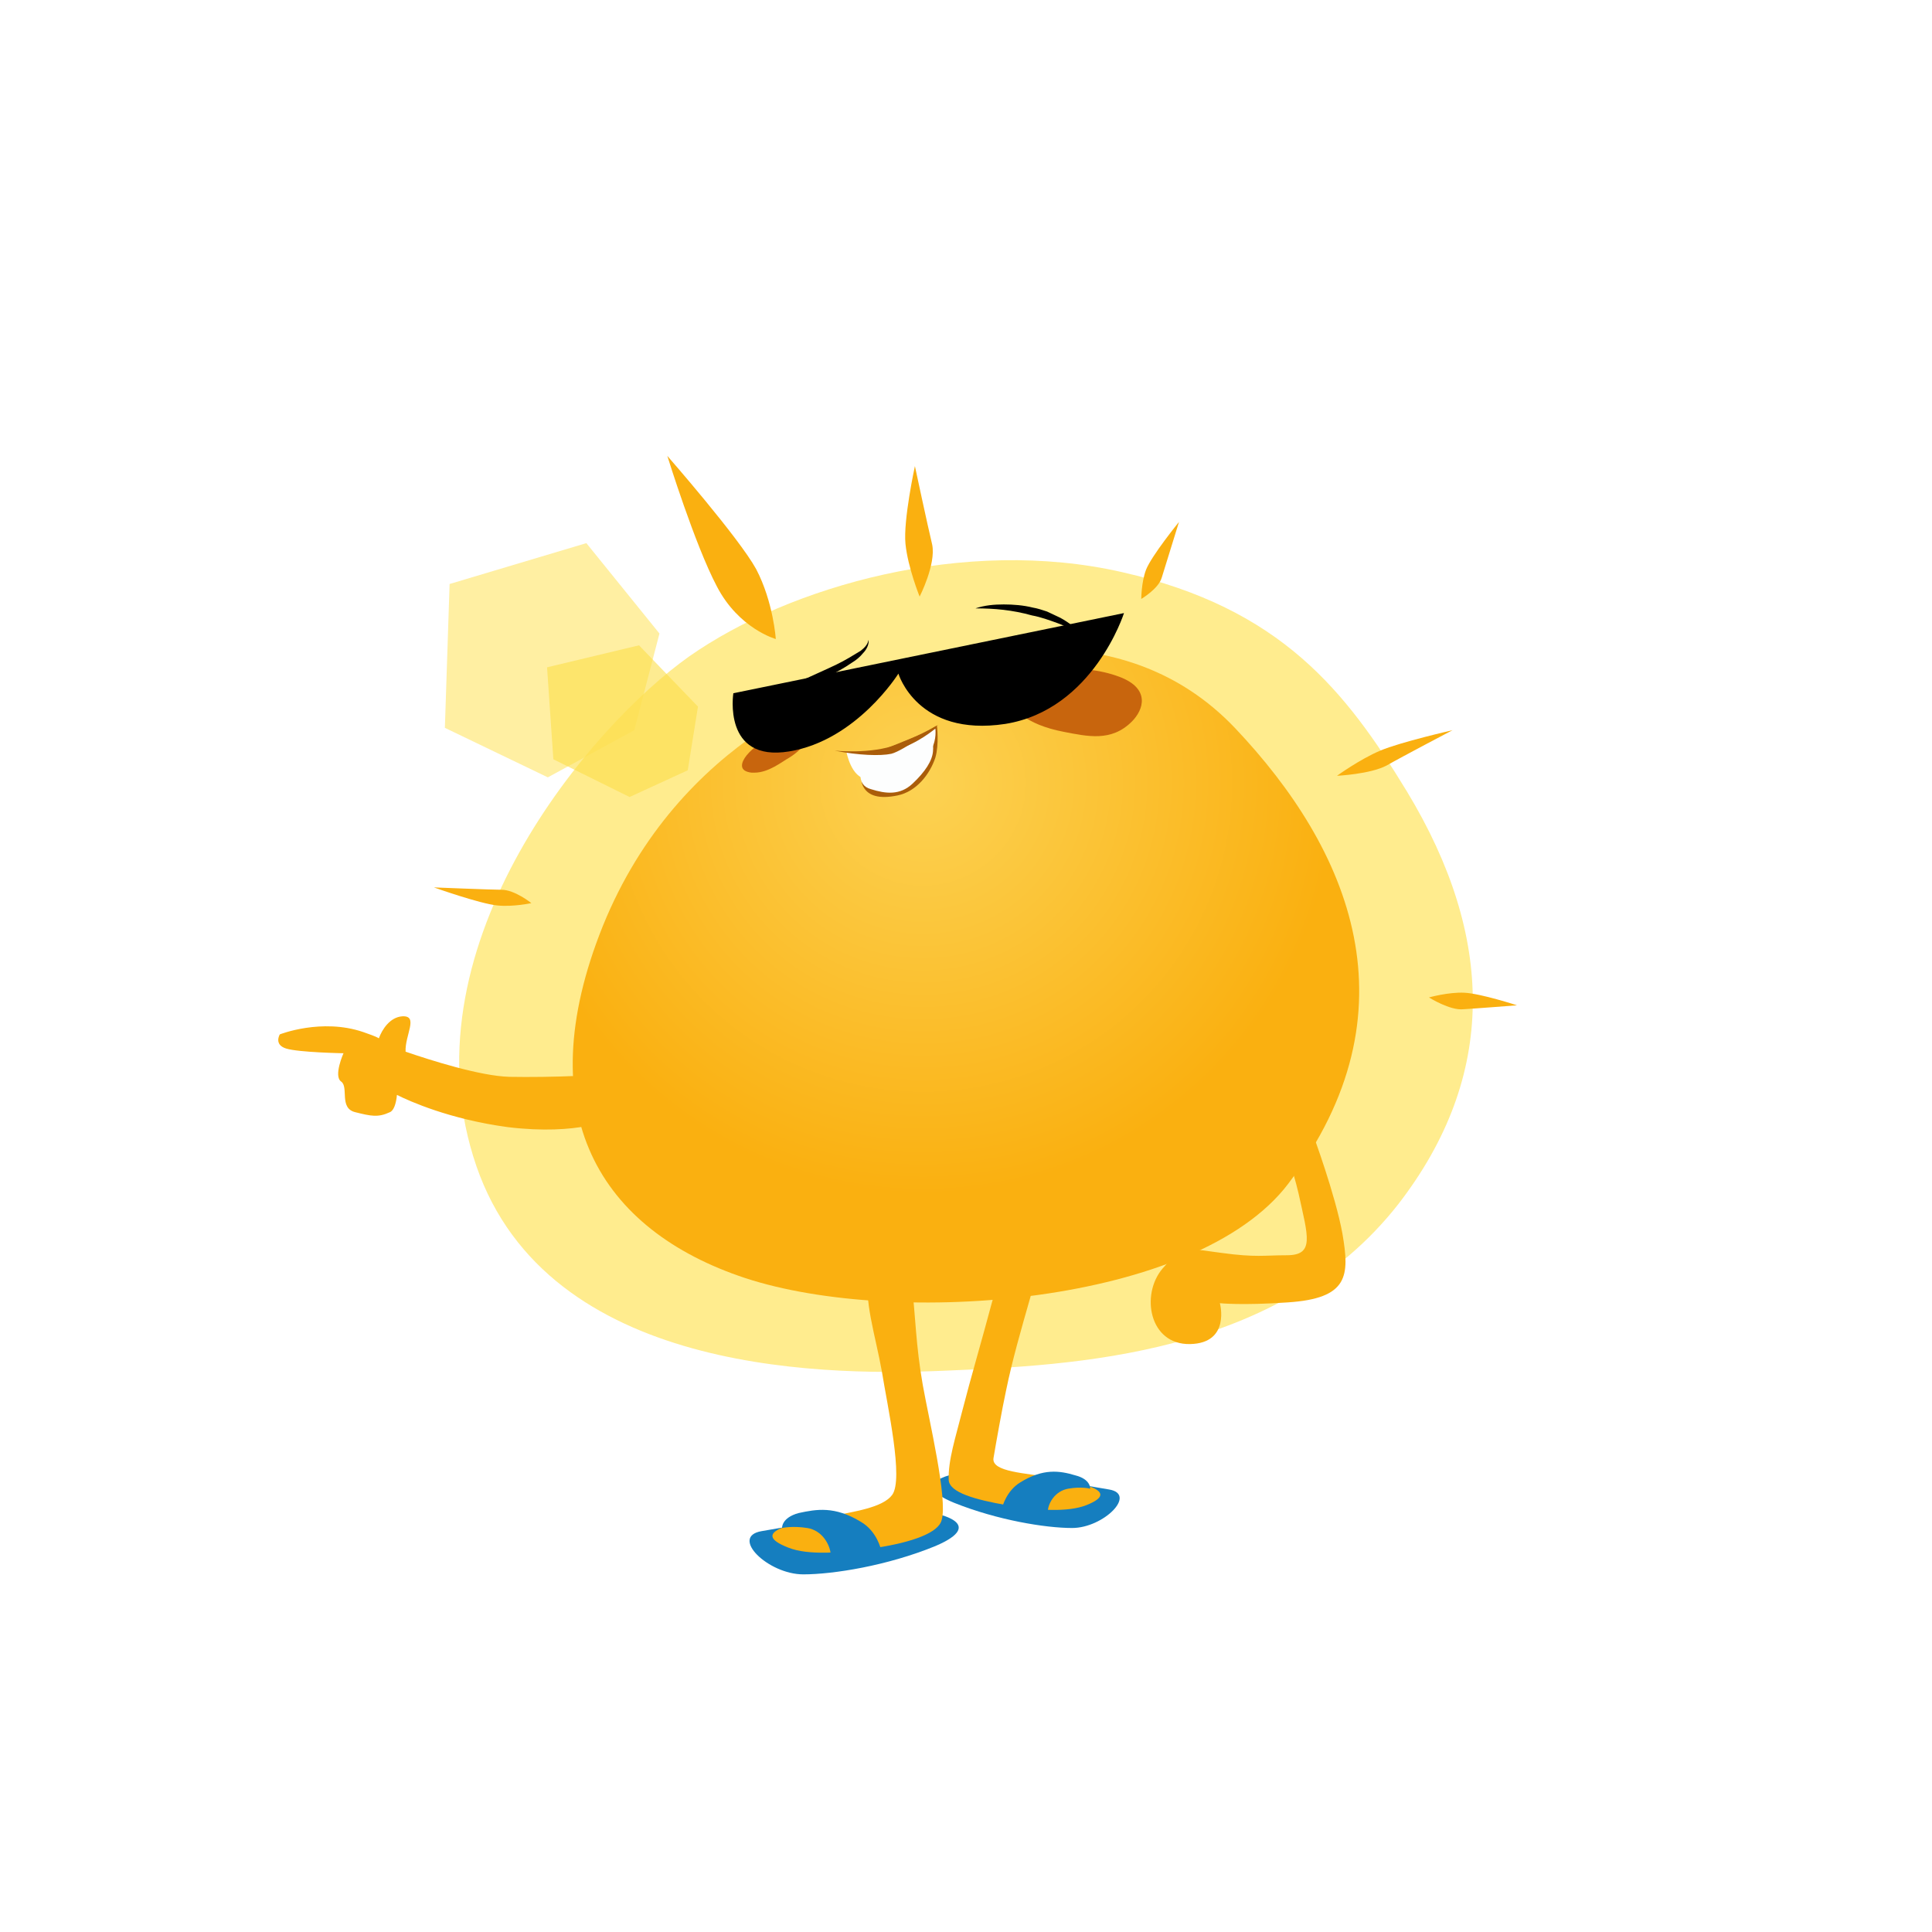 <?xml version="1.0" encoding="utf-8"?>
<!-- Generator: Adobe Illustrator 22.0.0, SVG Export Plug-In . SVG Version: 6.00 Build 0)  -->
<svg version="1.1" id="mascotte" xmlns="http://www.w3.org/2000/svg" xmlns:xlink="http://www.w3.org/1999/xlink" x="0px" y="0px"
	 viewBox="0 0 245.8 245.8" style="enable-background:new 0 0 245.8 245.8;" xml:space="preserve">
<style type="text/css">
	.st0{opacity:0.6;}
	.st1{fill-rule:evenodd;clip-rule:evenodd;fill:#FFDF43;}
	.st2{fill-rule:evenodd;clip-rule:evenodd;fill:url(#SVGID_1_);}
	.st3{fill-rule:evenodd;clip-rule:evenodd;fill:#FAB010;}
	.st4{fill-rule:evenodd;clip-rule:evenodd;fill:#157EBF;}
	.st5{opacity:0.6;fill:#FFE565;}
	.st6{opacity:0.6;fill:#FCDE48;}
	.st7{fill-rule:evenodd;clip-rule:evenodd;fill:#AA5D0A;}
	.st8{fill-rule:evenodd;clip-rule:evenodd;fill:#FDFEFE;}
	.st9{fill:#C8650D;}
	.st10{fill-rule:evenodd;clip-rule:evenodd;fill:#C8650D;}
	.st11{fill-rule:evenodd;clip-rule:evenodd;}
	.st12{clip-path:url(#SVGID_4_);}
	.st13{clip-path:url(#SVGID_5_);}
	.st14{fill:none;stroke:#FFFFFF;stroke-width:4;stroke-miterlimit:10;}
	.st15{fill:none;stroke:#FFFFFF;stroke-width:0.75;stroke-miterlimit:10;}
	.st16{fill:none;stroke:#FFFFFF;stroke-width:2;stroke-miterlimit:10;}
	.st17{fill:none;stroke:#FFFFFF;stroke-width:1.75;stroke-miterlimit:10;}
	.st18{fill:none;stroke:#FFFFFF;stroke-width:0.25;stroke-miterlimit:10;}
	.st19{clip-path:url(#SVGID_8_);}
	.st20{clip-path:url(#SVGID_9_);}
	.st21{fill-rule:evenodd;clip-rule:evenodd;fill:url(#SVGID_10_);}
	.st22{clip-path:url(#SVGID_13_);}
	.st23{clip-path:url(#SVGID_14_);}
	.st24{clip-path:url(#SVGID_17_);}
	.st25{clip-path:url(#SVGID_18_);}
	.st26{fill-rule:evenodd;clip-rule:evenodd;fill:url(#SVGID_19_);}
	.st27{clip-path:url(#SVGID_22_);}
	.st28{clip-path:url(#SVGID_23_);}
	.st29{clip-path:url(#SVGID_26_);}
	.st30{clip-path:url(#SVGID_27_);}
	.st31{fill:none;}
	.st32{fill:#4D2200;}
	.st33{fill:#3B5172;}
	.st34{fill:#60BFBB;}
	.st35{fill:#B3E5E2;}
	.st36{fill:#9BFFF8;}
	.st37{fill:url(#XMLID_7_);}
	.st38{fill:url(#XMLID_8_);}
	.st39{fill:url(#XMLID_9_);}
	.st40{fill:url(#XMLID_10_);}
	.st41{fill:url(#XMLID_11_);}
	.st42{fill:url(#XMLID_12_);}
	.st43{fill:url(#XMLID_13_);}
	.st44{fill:url(#XMLID_15_);}
	.st45{fill:url(#XMLID_16_);}
	.st46{fill:url(#XMLID_18_);}
	.st47{fill:url(#XMLID_20_);}
	.st48{fill:url(#XMLID_21_);}
	.st49{fill:url(#XMLID_22_);}
	.st50{fill:url(#XMLID_23_);}
	.st51{fill:url(#XMLID_25_);}
	.st52{fill:url(#XMLID_26_);}
	.st53{fill:url(#XMLID_27_);}
	.st54{fill-rule:evenodd;clip-rule:evenodd;fill:url(#SVGID_28_);}
	.st55{fill:#C95534;}
	.st56{fill:url(#SVGID_29_);}
	.st57{fill:#A2CBF1;}
	.st58{fill:#157EBF;}
	.st59{clip-path:url(#SVGID_31_);fill:none;stroke:#2B89E0;stroke-width:2.863;stroke-miterlimit:10;}
	.st60{fill:url(#SVGID_32_);}
	.st61{clip-path:url(#SVGID_34_);fill:none;stroke:#2B89E0;stroke-width:2.863;stroke-miterlimit:10;}
	.st62{fill:#CC5D3F;}
	.st63{fill:#FFC66B;}
	.st64{fill:#FFE3A3;}
	.st65{fill:#2B89E0;}
	.st66{fill-rule:evenodd;clip-rule:evenodd;fill:#FAB315;}
	.st67{clip-path:url(#SVGID_37_);}
	.st68{clip-path:url(#SVGID_38_);}
	.st69{clip-path:url(#SVGID_41_);}
	.st70{clip-path:url(#SVGID_42_);}
	.st71{fill-rule:evenodd;clip-rule:evenodd;fill:url(#SVGID_43_);}
	.st72{clip-path:url(#SVGID_46_);}
	.st73{clip-path:url(#SVGID_47_);}
	.st74{clip-path:url(#SVGID_50_);}
	.st75{clip-path:url(#SVGID_51_);}
	.st76{fill-rule:evenodd;clip-rule:evenodd;fill:url(#SVGID_52_);}
	.st77{fill-rule:evenodd;clip-rule:evenodd;fill:#42433E;}
	.st78{clip-path:url(#SVGID_54_);}
	.st79{fill-rule:evenodd;clip-rule:evenodd;fill:#FFFFFF;}
	.st80{clip-path:url(#SVGID_57_);}
	.st81{clip-path:url(#SVGID_58_);}
	.st82{clip-path:url(#SVGID_61_);}
	.st83{clip-path:url(#SVGID_62_);}
	.st84{fill-rule:evenodd;clip-rule:evenodd;fill:url(#SVGID_63_);}
	.st85{clip-path:url(#SVGID_65_);}
	.st86{fill:#FAB010;}
	.st87{clip-path:url(#SVGID_68_);}
	.st88{clip-path:url(#SVGID_69_);}
	.st89{clip-path:url(#SVGID_72_);}
	.st90{clip-path:url(#SVGID_73_);}
	.st91{fill-rule:evenodd;clip-rule:evenodd;fill:url(#SVGID_74_);}
	.st92{fill:#AA5D0A;}
	.st93{clip-path:url(#SVGID_77_);}
	.st94{clip-path:url(#SVGID_78_);}
	.st95{clip-path:url(#SVGID_81_);}
	.st96{clip-path:url(#SVGID_82_);}
	.st97{fill-rule:evenodd;clip-rule:evenodd;fill:url(#SVGID_83_);}
	.st98{fill-rule:evenodd;clip-rule:evenodd;fill:#E9AB48;}
	.st99{fill-rule:evenodd;clip-rule:evenodd;fill:#AA2C0A;}
	.st100{fill-rule:evenodd;clip-rule:evenodd;fill:#FFE565;}
	.st101{fill-rule:evenodd;clip-rule:evenodd;fill:#753E22;}
	.st102{fill-rule:evenodd;clip-rule:evenodd;fill:#3CB13C;}
	.st103{clip-path:url(#SVGID_86_);}
	.st104{clip-path:url(#SVGID_87_);}
	.st105{clip-path:url(#SVGID_90_);}
	.st106{clip-path:url(#SVGID_91_);}
	.st107{fill-rule:evenodd;clip-rule:evenodd;fill:url(#SVGID_92_);}
	.st108{clip-path:url(#SVGID_95_);}
	.st109{clip-path:url(#SVGID_96_);}
	.st110{clip-path:url(#SVGID_99_);}
	.st111{clip-path:url(#SVGID_100_);}
	.st112{fill-rule:evenodd;clip-rule:evenodd;fill:url(#SVGID_101_);}
	.st113{fill:#A7A89E;}
	.st114{fill:none;stroke:#A7A89E;stroke-width:0.25;stroke-miterlimit:10;}
	.st115{fill:#FDBA1D;}
	.st116{fill:#FFFFFF;}
	.st117{fill:#42433E;}
	.st118{fill:#2B2B28;}
	.st119{fill:#111110;}
	.st120{clip-path:url(#SVGID_104_);}
	.st121{clip-path:url(#SVGID_105_);}
	.st122{clip-path:url(#SVGID_108_);}
	.st123{clip-path:url(#SVGID_109_);}
	.st124{fill-rule:evenodd;clip-rule:evenodd;fill:#33383F;}
	.st125{fill:#272E35;}
	.st126{fill-rule:evenodd;clip-rule:evenodd;fill:url(#SVGID_110_);}
	.st127{fill-rule:evenodd;clip-rule:evenodd;fill:#434E5B;}
	.st128{opacity:0.5;fill-rule:evenodd;clip-rule:evenodd;fill:#FDFEFE;}
	.st129{fill-rule:evenodd;clip-rule:evenodd;fill:#FF4100;}
	.st130{fill-rule:evenodd;clip-rule:evenodd;fill:#7A1A00;}
	.st131{fill-rule:evenodd;clip-rule:evenodd;fill:#11A700;}
	.st132{fill-rule:evenodd;clip-rule:evenodd;fill:#165500;}
	.st133{fill-rule:evenodd;clip-rule:evenodd;fill:#0072CC;}
	.st134{fill-rule:evenodd;clip-rule:evenodd;fill:#00446F;}
	.st135{fill-rule:evenodd;clip-rule:evenodd;fill:url(#SVGID_111_);}
	.st136{fill-rule:evenodd;clip-rule:evenodd;fill:url(#SVGID_112_);}
	.st137{fill-rule:evenodd;clip-rule:evenodd;fill:#FCCF4E;}
	.st138{clip-path:url(#SVGID_115_);}
	.st139{clip-path:url(#SVGID_116_);}
	.st140{fill:none;stroke:#FFFFFF;stroke-width:3.358;stroke-miterlimit:10;}
	.st141{fill:none;stroke:#FFFFFF;stroke-width:0.63;stroke-miterlimit:10;}
	.st142{fill:none;stroke:#FFFFFF;stroke-width:1.679;stroke-miterlimit:10;}
	.st143{fill:none;stroke:#FFFFFF;stroke-width:1.469;stroke-miterlimit:10;}
	.st144{fill:none;stroke:#FFFFFF;stroke-width:0.21;stroke-miterlimit:10;}
	.st145{clip-path:url(#SVGID_119_);}
	.st146{clip-path:url(#SVGID_120_);}
	.st147{fill-rule:evenodd;clip-rule:evenodd;fill:none;stroke:#AA5D0A;stroke-width:0.965;stroke-miterlimit:10;}
	.st148{fill-rule:evenodd;clip-rule:evenodd;fill:#272E35;}
	.st149{fill:#33383F;}
	.st150{fill-rule:evenodd;clip-rule:evenodd;fill:url(#SVGID_121_);}
	.st151{fill:#4F0000;}
	.st152{fill:url(#SVGID_122_);}
	.st153{clip-path:url(#SVGID_124_);}
	.st154{fill:#EF7031;}
	.st155{fill:#F9CC02;}
	.st156{fill:#929497;}
	.st157{fill:#FF4100;}
	.st158{fill:#231F20;}
	.st159{fill:#B3B3B3;}
	.st160{fill:#58595B;}
	.st161{fill-rule:evenodd;clip-rule:evenodd;fill:#FAB212;}
	.st162{fill-rule:evenodd;clip-rule:evenodd;fill:url(#SVGID_125_);}
	.st163{clip-path:url(#SVGID_128_);}
	.st164{clip-path:url(#SVGID_129_);}
	.st165{fill:none;stroke:#FFFFFF;stroke-width:3.772;stroke-miterlimit:10;}
	.st166{fill:none;stroke:#FFFFFF;stroke-width:0.707;stroke-miterlimit:10;}
	.st167{fill:none;stroke:#FFFFFF;stroke-width:1.886;stroke-miterlimit:10;}
	.st168{fill:none;stroke:#FFFFFF;stroke-width:1.65;stroke-miterlimit:10;}
	.st169{fill:none;stroke:#FFFFFF;stroke-width:0.236;stroke-miterlimit:10;}
	.st170{clip-path:url(#SVGID_132_);}
	.st171{clip-path:url(#SVGID_133_);}
	.st172{fill:#FFD28C;}
	.st173{fill:#EEB96C;}
	.st174{fill:#DB84B5;}
	.st175{fill:#62B146;}
	.st176{fill:#A9C63D;}
	.st177{fill:#957F4B;}
	.st178{fill:#AD9568;}
	.st179{fill:#825F26;}
	.st180{fill:#CE7829;}
	.st181{fill:#AC5A26;}
	.st182{fill-rule:evenodd;clip-rule:evenodd;fill:none;stroke:#EAA211;stroke-width:5;stroke-miterlimit:10;}
	.st183{fill-rule:evenodd;clip-rule:evenodd;fill:url(#SVGID_134_);}
	.st184{fill:#FA852D;}
	.st185{fill:#F5752A;}
	.st186{fill:#F99E29;}
	.st187{fill-rule:evenodd;clip-rule:evenodd;fill:none;stroke:#FABA24;stroke-width:5;stroke-miterlimit:10;}
	.st188{fill-rule:evenodd;clip-rule:evenodd;fill:#EAA211;}
	.st189{fill-rule:evenodd;clip-rule:evenodd;fill:#FABA24;}
	.st190{fill:url(#SVGID_135_);}
	.st191{fill:url(#SVGID_136_);}
	.st192{filter:url(#Adobe_OpacityMaskFilter);}
	.st193{filter:url(#Adobe_OpacityMaskFilter_1_);}
	.st194{mask:url(#SVGID_137_);fill:url(#SVGID_138_);}
	.st195{opacity:0.14;fill:url(#SVGID_139_);}
	.st196{filter:url(#Adobe_OpacityMaskFilter_2_);}
	.st197{filter:url(#Adobe_OpacityMaskFilter_3_);}
	.st198{mask:url(#SVGID_140_);fill:url(#SVGID_141_);}
	.st199{opacity:0.14;fill:url(#SVGID_142_);}
	.st200{fill:url(#SVGID_143_);}
	.st201{fill:url(#SVGID_144_);}
	.st202{fill:url(#SVGID_145_);}
	.st203{fill:url(#SVGID_146_);}
	.st204{fill:#CBEAF6;}
	.st205{fill:#96D7ED;}
	.st206{fill:#F06888;}
	.st207{fill:#F395BE;}
	.st208{fill:#C84C27;}
	.st209{fill:#F16822;}
	.st210{fill:#F37940;}
	.st211{fill:#F37B4C;}
	.st212{fill:#4C3427;}
	.st213{fill:#9F3022;}
	.st214{fill-rule:evenodd;clip-rule:evenodd;fill:url(#SVGID_147_);}
	
		.st215{fill-rule:evenodd;clip-rule:evenodd;fill:none;stroke:#FAB010;stroke-width:10.343;stroke-linecap:round;stroke-linejoin:round;stroke-miterlimit:10;}
	
		.st216{fill-rule:evenodd;clip-rule:evenodd;fill:none;stroke:#FAB010;stroke-width:11;stroke-linecap:round;stroke-linejoin:round;stroke-miterlimit:10;}
	.st217{clip-path:url(#SVGID_150_);}
	.st218{clip-path:url(#SVGID_151_);}
	.st219{fill:none;stroke:#FFFFFF;stroke-width:4.33;stroke-miterlimit:10;}
	.st220{fill:none;stroke:#FFFFFF;stroke-width:0.812;stroke-miterlimit:10;}
	.st221{fill:none;stroke:#FFFFFF;stroke-width:2.165;stroke-miterlimit:10;}
	.st222{fill:none;stroke:#FFFFFF;stroke-width:1.894;stroke-miterlimit:10;}
	.st223{fill:none;stroke:#FFFFFF;stroke-width:0.271;stroke-miterlimit:10;}
	.st224{clip-path:url(#SVGID_154_);}
	.st225{clip-path:url(#SVGID_155_);}
	.st226{fill:none;stroke:#A7A89E;stroke-width:0.28;stroke-miterlimit:10;}
	
		.st227{fill-rule:evenodd;clip-rule:evenodd;fill:none;stroke:#FFFFFF;stroke-width:0.75;stroke-linecap:round;stroke-miterlimit:10;}
	.st228{fill-rule:evenodd;clip-rule:evenodd;fill:none;stroke:#FFFFFF;stroke-width:2.519;stroke-miterlimit:10;}
	.st229{fill:#4F2706;}
	.st230{opacity:0.25;fill:#FFFFFF;}
	.st231{fill-rule:evenodd;clip-rule:evenodd;fill:#A7A89E;}
	.st232{fill-rule:evenodd;clip-rule:evenodd;fill:none;stroke:#42433E;stroke-width:0.964;stroke-miterlimit:10;}
	.st233{opacity:0.5;fill:url(#SVGID_156_);}
	.st234{fill:#AEAFA3;}
	.st235{fill-rule:evenodd;clip-rule:evenodd;fill:url(#SVGID_157_);}
	.st236{fill:url(#SVGID_158_);}
	.st237{opacity:0.4;}
	.st238{fill:url(#SVGID_159_);}
	.st239{fill-rule:evenodd;clip-rule:evenodd;fill:none;stroke:#FAB011;stroke-width:5.362;stroke-miterlimit:10;}
	
		.st240{fill-rule:evenodd;clip-rule:evenodd;fill:none;stroke:#FABA24;stroke-width:3;stroke-linecap:round;stroke-linejoin:round;stroke-miterlimit:10;}
	
		.st241{fill-rule:evenodd;clip-rule:evenodd;fill:none;stroke:#FABA24;stroke-width:2;stroke-linecap:round;stroke-linejoin:round;stroke-miterlimit:10;}
	
		.st242{fill-rule:evenodd;clip-rule:evenodd;fill:none;stroke:#FABA24;stroke-width:2.5;stroke-linecap:round;stroke-linejoin:round;stroke-miterlimit:10;}
	.st243{fill-rule:evenodd;clip-rule:evenodd;fill:url(#SVGID_160_);}
	.st244{fill-rule:evenodd;clip-rule:evenodd;fill:url(#SVGID_161_);}
	.st245{opacity:0.5;fill:#FFE3A3;}
	.st246{fill-rule:evenodd;clip-rule:evenodd;fill:#32383F;}
	.st247{fill:#32383F;}
	.st248{fill:url(#SVGID_162_);}
	.st249{filter:url(#Adobe_OpacityMaskFilter_4_);}
	.st250{filter:url(#Adobe_OpacityMaskFilter_5_);}
	.st251{mask:url(#SVGID_163_);fill:url(#SVGID_164_);}
	.st252{opacity:0.5;fill:url(#SVGID_165_);}
	.st253{filter:url(#Adobe_OpacityMaskFilter_6_);}
	.st254{filter:url(#Adobe_OpacityMaskFilter_7_);}
	.st255{mask:url(#SVGID_166_);fill:url(#SVGID_167_);}
	.st256{opacity:0.5;fill:url(#SVGID_168_);}
	.st257{fill:url(#SVGID_169_);}
	.st258{opacity:0.5;}
	.st259{fill:#FFFDF0;}
	.st260{fill-rule:evenodd;clip-rule:evenodd;fill:none;stroke:#32383F;stroke-width:2;stroke-linecap:round;stroke-miterlimit:10;}
	.st261{opacity:0.2;}
	.st262{fill:none;stroke:#FDFEFE;stroke-width:2;stroke-miterlimit:10;}
	.st263{fill:none;stroke:#FDFEFE;stroke-width:2;stroke-miterlimit:10;stroke-dasharray:1.03,8.241;}
</style>
<g>
	<g id="Shape_9_12_" class="st0">
		<g>
			<path class="st1" d="M179,100.7c-7.8-12.8-16-23.3-36.2-27.9c-20.1-4.6-42.4,1.8-55.1,10.7c-12.6,8.9-35.9,36.4-27.5,63.6
				c8.3,27.2,43.1,28,59.7,27.3c16.7-0.7,42.8-1.8,58-21.2C190.5,136.9,190.2,119.2,179,100.7z"/>
		</g>
	</g>
	<g>
		<radialGradient id="SVGID_1_" cx="117.422" cy="99.572" r="52.434" gradientUnits="userSpaceOnUse">
			<stop  offset="0" style="stop-color:#FCD253"/>
			<stop  offset="1" style="stop-color:#FAB010"/>
		</radialGradient>
		<path class="st2" d="M114.8,85c-7.3,1.6-28.4,8.9-38.1,32.8c-9.6,23.9-0.3,38.7,18.1,44.8c19.2,6.3,57.4,3.4,69.1-12
			c16.6-22,7.9-42.5-6.8-58C142.9,77.7,122.8,83.2,114.8,85z"/>
	</g>
	<path class="st3" d="M193,127.9c0,0-4.6-1.5-6.7-1.6c-2-0.1-4.5,0.6-4.5,0.6s2.7,1.7,4.4,1.5C187.9,128.3,193,127.9,193,127.9z"/>
	<path class="st3" d="M184.8,92.9c0,0-6.6,1.5-9.2,2.6c-2.6,1.1-5.5,3.2-5.5,3.2s4.2-0.2,6.3-1.3C178.5,96.2,184.8,92.9,184.8,92.9z
		"/>
	<path class="st3" d="M116.4,59.3c0,0-1.5,6.9-1.2,9.9c0.3,3,1.8,6.7,1.8,6.7s2.1-4.1,1.6-6.6C118,66.8,116.4,59.3,116.4,59.3z"/>
	<path class="st3" d="M150,66.4c0,0-3.5,4.3-4.2,6.1c-0.6,1.6-0.6,3.7-0.6,3.7s2.2-1.3,2.6-2.7C148.1,72.5,150,66.4,150,66.4z"/>
	<path class="st3" d="M55.2,112.9c0,0,5.9,2.1,8.1,2.3c2,0.2,4.3-0.3,4.3-0.3s-2.1-1.7-3.8-1.7C62.6,113.2,55.2,112.9,55.2,112.9z"
		/>
	<path class="st3" d="M84.9,58c0,0,3.5,11.3,6.3,16.6c2.8,5.4,7.5,6.7,7.5,6.7s-0.3-4.7-2.5-8.9C94,68.4,84.9,58,84.9,58z"/>
	<g>
		<path class="st4" d="M123.7,187.2c-2.5,0.1-8.4,1.5-2.3,4c5.5,2.2,11.6,3.2,15,3.2c4,0,8.3-4.3,4.7-4.9c-3.6-0.6-6.1-1.1-8.9-1.3
			C128.7,187.9,125.6,187.1,123.7,187.2z"/>
		<path class="st3" d="M131.1,165c-1.2,4.2-2.3,8-3.1,11.9c-0.5,2.3-1.3,6.8-1.6,8.6c-0.3,1.8,4.2,1.9,7.4,2.5
			c3.2,0.6,9.2,1.6,4.4,3.5c-2.3,0.9-6.1,0.7-10.1,0c-4-0.7-7.3-1.6-7.4-3.2c-0.1-2.5,0.9-5.5,1.7-8.7c1.1-4.3,2.5-9,3.8-13.9
			C127.7,160.1,132,161.8,131.1,165z"/>
		<path class="st4" d="M127.5,191.8c0,0,0.5-2.1,2.3-3.2c2.9-1.8,5-1.5,7-0.9c2,0.5,1.9,1.7,1.9,1.7s-1.1-0.3-2.8,0
			c-1.7,0.3-2.6,1.9-2.6,3C131.3,193,127.5,191.8,127.5,191.8z"/>
	</g>
	<g>
		<path class="st4" d="M116.4,192.2c2.8,0.1,9.4,1.6,2.6,4.5c-6.1,2.5-13,3.6-16.8,3.6c-4.5,0-9.4-4.8-5.3-5.5c4-0.7,6.9-1.2,10-1.5
			C110.7,192.9,114.2,192.1,116.4,192.2z"/>
		<path class="st3" d="M110.6,162.3c-0.8,2.8,0.8,7.7,1.6,12.2c0.7,4.4,2.8,13.7,1.3,15.7c-1.2,1.6-4.7,2.1-8.3,2.8
			c-3.6,0.7-10.3,1.8-4.9,3.9c2.5,1,6.8,0.7,11.3,0c4.5-0.7,7.8-1.9,8.2-3.5c0.8-2.7-1.6-12.7-2.4-17.2c-0.9-5.1-0.9-8.6-1.4-12.8
			C115.3,156.8,111.6,158.7,110.6,162.3z"/>
		<path class="st4" d="M112.1,197.2c0,0-0.5-2.4-2.6-3.6c-3.3-2-5.6-1.6-7.9-1.1c-2.2,0.6-2.1,1.9-2.1,1.9s1.3-0.3,3.2,0
			c1.9,0.3,2.9,2.1,3,3.4C107.8,198.6,112.1,197.2,112.1,197.2z"/>
	</g>
	<g>
		<path class="st3" d="M167,144.2c0,0,2.9,7.8,3.8,12.8c0.9,5.3,0.8,8.2-7,8.7c-5.8,0.4-8.6,0.1-8.6,0.1c0,0,1.4,5.1-3.8,5.2
			c-5.2,0.1-6.3-6.3-3.5-9.6c2.7-3.2,4.1-2.4,7.5-2c4.4,0.6,5.4,0.3,8.3,0.3c3.6,0,2.7-2.4,1.5-7.9c-0.7-3-1.9-6.3-1.9-6.3
			s-1.7-2.4,0.3-2.9C165.5,142.1,166.2,142.4,167,144.2z"/>
	</g>
	<path class="st3" d="M77.2,136.4c1.1,0.4-7.3,0.7-12.4,0.6c-3.7-0.1-10-2.1-13.2-3.2c-0.1-2.1,1.7-4.6-0.4-4.5
		c-1.6,0.1-2.6,1.7-3,2.8c-0.5-0.3-1.2-0.5-2-0.8c-5.3-1.8-10.6,0.3-10.6,0.3s-0.8,1.3,0.8,1.8c1.6,0.5,7.3,0.6,7.3,0.6
		s-1.3,2.9-0.3,3.6s-0.3,3.4,1.8,3.9c2,0.5,2.9,0.7,4.4,0c0.5-0.2,0.8-1.1,0.9-2.2c1.6,0.8,6.7,3.1,14.1,4.1
		c9.1,1.1,13.3-1.1,13.3-1.1L77.2,136.4z"/>
	<polygon class="st5" points="80.7,92.9 69.7,98.9 56.6,92.6 57.2,74.3 74.6,69.1 83.9,80.6 	"/>
	<polygon class="st6" points="87.5,98 80.1,101.4 70.4,96.6 69.6,84.9 81.3,82.1 88.8,89.9 	"/>
	<g>
		<path d="M98.2,88.3l3.3-1.5l3.3-1.5c1.1-0.5,2.2-1,3.2-1.6c0.5-0.3,1-0.6,1.5-0.9c0.5-0.4,0.9-0.8,1-1.4c0.1,0.6-0.3,1.3-0.7,1.7
			c-0.4,0.5-0.9,0.9-1.4,1.2c-1,0.7-2.1,1.3-3.2,1.8c-1.1,0.5-2.3,0.9-3.5,1.3C100.6,87.8,99.4,88.2,98.2,88.3z"/>
	</g>
	<g>
		<path d="M124.1,77.4c1.2-0.4,2.4-0.5,3.6-0.5c1.2,0,2.5,0.1,3.7,0.4c0.6,0.1,1.2,0.3,1.8,0.5c0.6,0.3,1.1,0.5,1.7,0.8
			c1.1,0.6,2.1,1.4,2.9,2.2c-1.1-0.5-2.1-1.1-3.2-1.5c-1.1-0.4-2.2-0.8-3.3-1C128.8,77.6,126.5,77.4,124.1,77.4z"/>
	</g>
	<g>
		<path class="st7" d="M117.5,93.3l1.7-1c0,0,0.3,2.4-0.2,4.1c-0.7,2.1-2.4,4.3-4.8,4.8c-2.4,0.5-3.7,0-4.3-1s-0.1-1.5,0-1.7
			c0.1-0.2,1.9-2.9,1.9-2.9"/>
		<path class="st8" d="M109.6,97.8c0,0-0.7,2.1,1.2,2.6c1.9,0.6,3.7,0.8,5.3-0.7s2.5-2.9,2.6-4.1c0.1-1.1-0.2-1.9-0.2-1.9
			s-4.5,3.6-6,3.8s-1.7,0.2-1.7,0.2H109.6z"/>
		<path class="st8" d="M107.7,95.7c0,0,0.6,3.3,2.6,3.4c2,0.1,2.8,0.1,4.1-0.2c1.2-0.4,3.4-2.4,4.1-3.6c0.7-1.2,0.5-2.6,0.5-2.6
			s-2.4,2-4.8,2.6C112.6,95.6,109.8,96,107.7,95.7z"/>
		<path class="st7" d="M106.2,95.5c0,0,4.6,0.5,8-0.8c3.4-1.4,5.2-2.5,5.2-2.5s-4.4,3.3-6,3.7C112,96.2,109.2,96.1,106.2,95.5z"/>
		<g>
			<path class="st9" d="M101.4,93.2c-0.4,0-3.2,0.3-4.9,1.5c-1.2,0.9-2.1,1.9-2.1,2.7c0,0.5,0.4,0.8,1.2,0.9c0.1,0,0.2,0,0.4,0
				c1.8,0,3.5-1.4,4.4-1.9c1-0.6,1.9-1.5,2.3-2.2c0.1-0.1,0.1-0.2,0.1-0.3C102.6,93.4,101.8,93.2,101.4,93.2
				C101.4,93.2,101.4,93.2,101.4,93.2"/>
		</g>
		<path class="st10" d="M142.4,86.1c-5.1-1.9-11.6-1-13.4,2.3c-0.9,1.6,1.6,3.8,6.3,4.7c3.1,0.6,6.1,1.3,8.7-1.3
			C145.5,90.3,146.4,87.6,142.4,86.1z"/>
		<path class="st11" d="M143,78L93.3,88.2c0,0-1.4,8.8,7.1,7.4c8.6-1.4,13.9-9.9,13.9-9.9s2.4,8.1,13.6,6.4
			C139.1,90.3,143,78,143,78z"/>
		<g>
			<defs>
				<path id="SVGID_20_" d="M115.1,84.8l0.2,0.7c0.1,0.3,2.3,7.3,12.5,5.7c8-1.3,12.1-8.5,13.6-11.8L115.1,84.8z"/>
			</defs>
			<defs>
				<path id="SVGID_21_" d="M115.1,84.8l0.2,0.7c0.1,0.3,2.3,7.3,12.5,5.7c8-1.3,12.1-8.5,13.6-11.8L115.1,84.8z"/>
			</defs>
			<clipPath id="SVGID_4_">
				<use xlink:href="#SVGID_20_"  style="overflow:visible;"/>
			</clipPath>
			<clipPath id="SVGID_5_" class="st12">
				<use xlink:href="#SVGID_21_"  style="overflow:visible;"/>
			</clipPath>
			<g class="st13">
				<line class="st14" x1="128.5" y1="78.1" x2="112.9" y2="105.6"/>
				<line class="st14" x1="128.5" y1="78.1" x2="112.9" y2="105.6"/>
				<line class="st15" x1="120.1" y1="80.6" x2="105.7" y2="105.6"/>
				<line class="st15" x1="120.1" y1="80.6" x2="105.7" y2="105.6"/>
				<line class="st16" x1="123.2" y1="79.3" x2="108.2" y2="105.6"/>
				<line class="st16" x1="123.2" y1="79.3" x2="108.2" y2="105.6"/>
				<line class="st17" x1="140.5" y1="77.1" x2="124.3" y2="105.6"/>
				<line class="st17" x1="140.5" y1="77.1" x2="124.3" y2="105.6"/>
				<line class="st18" x1="142.7" y1="77.1" x2="126.4" y2="105.6"/>
				<line class="st18" x1="142.7" y1="77.1" x2="126.4" y2="105.6"/>
			</g>
		</g>
		<g>
			<defs>
				<path id="SVGID_24_" d="M94.2,89.1c-0.1,1.1,0,3.3,1.3,4.6c1,1,2.6,1.3,4.7,1c8-1.3,13.2-9.4,13.2-9.4l0.1-0.2L94.2,89.1z"/>
			</defs>
			<defs>
				<path id="SVGID_25_" d="M94.2,89.1c-0.1,1.1,0,3.3,1.3,4.6c1,1,2.6,1.3,4.7,1c8-1.3,13.2-9.4,13.2-9.4l0.1-0.2L94.2,89.1z"/>
			</defs>
			<clipPath id="SVGID_8_">
				<use xlink:href="#SVGID_24_"  style="overflow:visible;"/>
			</clipPath>
			<clipPath id="SVGID_9_" class="st19">
				<use xlink:href="#SVGID_25_"  style="overflow:visible;"/>
			</clipPath>
			<g class="st20">
				<line class="st14" x1="106.7" y1="82.3" x2="93.4" y2="105.6"/>
				<line class="st14" x1="106.7" y1="82.3" x2="93.4" y2="105.6"/>
				<line class="st15" x1="110.6" y1="82.3" x2="97.3" y2="105.6"/>
				<line class="st15" x1="110.6" y1="82.3" x2="97.3" y2="105.6"/>
			</g>
		</g>
	</g>
</g>
</svg>
